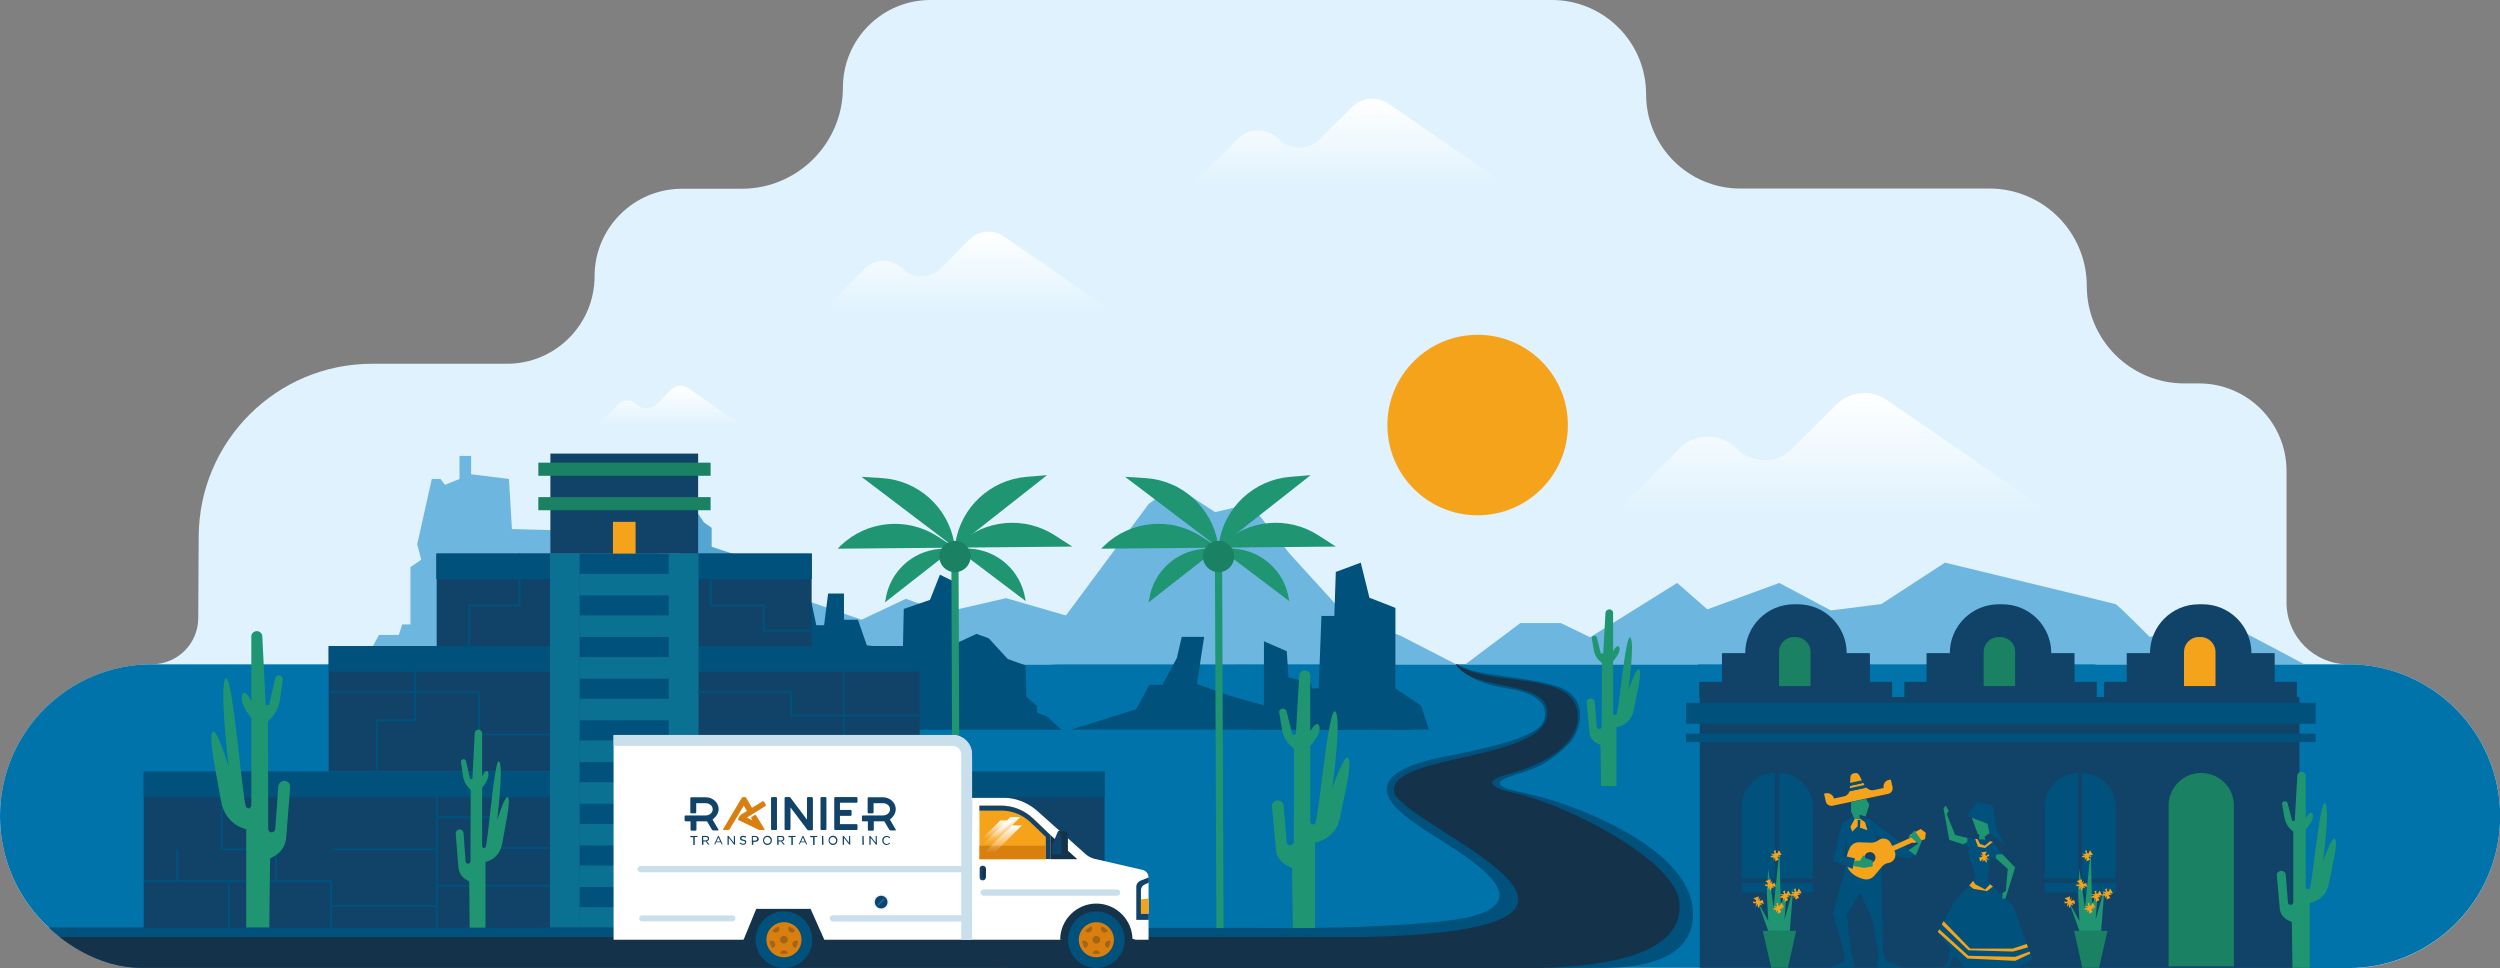 <?xml version="1.0" encoding="utf-8"?>
<!-- Generator: Adobe Illustrator 19.2.0, SVG Export Plug-In . SVG Version: 6.00 Build 0)  -->
<svg version="1.1" id="Слой_1" xmlns="http://www.w3.org/2000/svg" xmlns:xlink="http://www.w3.org/1999/xlink" x="0px" y="0px"
	 viewBox="0 0 1182.8 458.1" style="enable-background:new 0 0 1182.8 458.1;" xml:space="preserve">
<rect x="0" y="0" width="1182.8" height="458.1" fill="#808080" stroke="none"/>
<style type="text/css">
	.st0{fill:#DFF2FD;}
	.st1{fill:#0073AA;}
	.st2{fill:#F6A31C;}
	.st3{fill:url(#SVGID_1_);}
	.st4{fill:url(#SVGID_2_);}
	.st5{fill:url(#SVGID_3_);}
	.st6{fill:#00517C;}
	.st7{fill:#15324B;}
	.st8{fill:#54A5D2;}
	.st9{fill:#6DB6E0;}
	.st10{fill:#114268;}
	.st11{fill:#0A7193;}
	.st12{fill:#1A8163;}
	.st13{fill:#1F9572;}
	.st14{fill:none;stroke:#5B585B;stroke-miterlimit:10;}
	.st15{fill:url(#SVGID_4_);}
	.st16{fill:#FFFFFF;}
	.st17{fill:#E6F5FE;}
	.st18{fill:#D97F10;}
	.st19{opacity:0.29;fill:#272220;}
	.st20{fill:#C9DFEC;}
	.st21{fill:url(#SVGID_5_);}
	.st22{fill:url(#SVGID_6_);}
	.st23{fill:url(#SVGID_7_);}
</style>
<g>
	<path class="st0" d="M93.8,292.3c0,12.2-9.8,22-22,22h0C32.2,314.4,0,346.5,0,386.2v0C0,425.8,32.2,458,71.8,458h269.6l493.9,0v0.1
		h221.8h53.9c39.7,0,71.9-32.2,71.9-71.9v0c0-39.7-32.2-71.9-71.9-71.9h0c-16.1,0-29.2-13.1-29.2-29.2v-62.3
		c0-22.8-18.5-41.4-41.4-41.4h-7c-25.4,0-46.1-20.6-46.1-46.1v0c0-25.4-20.6-46.1-46.1-46.1h-73.6h-44.2c-24.7,0-44.6-20-44.6-44.6
		v0c0-24.7-20-44.6-44.6-44.6l-294,0c-22.8,0-41.4,18.5-41.4,41.4v0c0,26.5-21.5,47.9-47.9,47.9h-28.2c-22.8,0-41.4,18.5-41.4,41.4
		v0c0,22.8-18.5,41.4-41.4,41.4h-63.8c-45.2,0-81.9,36.5-82.1,81.8L93.8,292.3z"/>
	<path class="st1" d="M1111,314.3L1111,314.3c-7.5,0-1032.6,0-1039.2,0h0C32.2,314.3,0,346.5,0,386.1v0c0,39.7,32.2,71.8,71.8,71.8
		h269.6l493.9,0v0.1H1111c39.7,0,71.9-32.2,71.9-71.9v0C1182.8,346.5,1150.7,314.3,1111,314.3z"/>
	<circle class="st2" cx="699.1" cy="201.1" r="42.7"/>
</g>
<linearGradient id="SVGID_1_" gradientUnits="userSpaceOnUse" x1="457.881" y1="109.589" x2="457.881" y2="147.929">
	<stop  offset="0" style="stop-color:#FFFFFF"/>
	<stop  offset="0.859" style="stop-color:#FFFFFF;stop-opacity:0.141"/>
	<stop  offset="1" style="stop-color:#FFFFFF;stop-opacity:0"/>
</linearGradient>
<path class="st3" d="M527.4,147.9H388.3l20.8-20.8c4.9-4.9,13-4.9,17.9,0v0c4.9,4.9,13,4.9,17.9,0l13.8-13.8
	c4.3-4.3,11.1-4.9,16.1-1.5L527.4,147.9z"/>
<linearGradient id="SVGID_2_" gradientUnits="userSpaceOnUse" x1="638.569" y1="46.712" x2="638.569" y2="88.496">
	<stop  offset="0" style="stop-color:#FFFFFF"/>
	<stop  offset="0.859" style="stop-color:#FFFFFF;stop-opacity:0.141"/>
	<stop  offset="1" style="stop-color:#FFFFFF;stop-opacity:0"/>
</linearGradient>
<path class="st4" d="M714.3,88.5H562.8l22.7-22.7c5.4-5.4,14.1-5.4,19.5,0l0,0c5.4,5.4,14.1,5.4,19.5,0l15-15
	c4.7-4.7,12.1-5.4,17.6-1.6L714.3,88.5z"/>
<linearGradient id="SVGID_3_" gradientUnits="userSpaceOnUse" x1="867.265" y1="185.99" x2="867.265" y2="243.171">
	<stop  offset="0" style="stop-color:#FFFFFF"/>
	<stop  offset="0.859" style="stop-color:#FFFFFF;stop-opacity:0.141"/>
	<stop  offset="1" style="stop-color:#FFFFFF;stop-opacity:0"/>
</linearGradient>
<path class="st5" d="M971,243.2H763.6l31.1-31.1c7.4-7.4,19.3-7.4,26.7,0v0c7.4,7.4,19.3,7.4,26.7,0l20.6-20.6
	c6.4-6.4,16.6-7.4,24.1-2.2L971,243.2z"/>
<g>
	<path class="st6" d="M698.7,458c0,0,48.7,0,60.8-0.1c12.1-0.1,40.5-1.8,41.5-24.2c1-22.3-26.5-39.1-50.1-49
		c-23.6-10-36.4-9.8-40.3-12.7c-3.9-3,4.5-4.7,12.1-7.3c7.6-2.6,14-7.2,19.7-13c5.7-5.8,10.1-22.2-6.1-27.1
		c-16.3-5-39.8-4.8-46.7-10.3c0,0,3.4,3.2,3,2.9c-2.7-1.5,2.8,5.9,20.7,8.5c8.8,1.3,17.7,4.9,17.7,11.5c0,6.6-2.4,12-46.4,20.5
		c-43.6,8.4-27.5,23.4-14.7,32.1c12.4,9.5,67.8,36.2,21.2,44.9c-35.3,5.4-97,4.3-97,4.3c-4.7,0-571.1-0.2-571.1-0.2s18.7,19,43.7,19
		s630.8,0.1,630.8,0.1"/>
	<path class="st7" d="M460,457.9C460,457.9,460,457.9,460,457.9H201.9C201.9,457.9,241.2,457.9,460,457.9z"/>
	<path class="st7" d="M794.6,427c-1.7-19.6-51.4-45.5-77.1-51.6c-9.1-1.9-17.7-5.1-5.5-8.7c0.7-0.2,36.1-8.1,34.4-29.1
		c-1.7-21-42.6-12.1-56.8-23.3h-0.8c8.3,13.6,44.6,6.6,43.2,23.8c-2,21.9-73.4,18.6-72.5,36c0.9,17.3,162.8,73.1-54.5,69.3
		c-38.6,0-83,14.6-145.1,14.6l280.7,0c0,0-14.8,0-14.8,0C751.1,457.6,797,454.3,794.6,427z"/>
	<path class="st7" d="M28.2,443.3c12,9.4,26.1,15,40.4,14.6l629.8,0c0.2-4.9,0.6-9.8,1.2-14.6L28.2,443.3z"/>
</g>
<g>
	<polygon class="st8" points="373.2,314.3 373.2,302.6 364.1,294.3 364.1,293 360.9,293 360.9,288.5 356.3,288.5 357.6,265.6 
		336.7,258.7 336.7,249.7 333.1,247.2 328.9,241 321.3,241 321.3,263.6 308,263.3 308,272.1 305.3,272.1 303.2,277.7 298.8,277.7 
		297.7,282.9 292.4,282.9 292.4,292.3 282.8,293.2 282.8,299.3 268.7,301 265.3,308.8 255.9,314.3 	"/>
	<polygon class="st9" points="168.1,314.3 168.1,305.9 176.3,305.9 179.3,300.4 188.7,300.4 190.3,295.4 194.2,295.4 194.2,268.3 
		199.3,264.8 197.4,257.5 204.3,226.6 208.4,226.6 210.5,229.4 217.4,226.6 217.4,215.7 222.9,215.7 222.9,224.4 240.8,226.6 
		242.2,250.3 260.8,250.8 264.3,241.4 277.4,241.2 280.8,246.4 296.6,246.7 314.6,265 314.6,314.3 	"/>
	<g>
		<path class="st1" d="M799.4,316.4l30-15.7l16.3,2.6l22.2,7.5l24.2-7.9h9.5L917,291l7.3,15c0,0,9.1,0.7,12,0.8
			c2.8,0.1,37.8-5,37.8-5l12.4,9l7.6,5.6H799.4z"/>
		<polygon class="st1" points="814,308.8 824.7,310 835.4,307 868,310.8 845.8,303.3 829.5,300.7 		"/>
		<polygon class="st1" points="917,291.1 913.2,301.7 913.2,305.8 892.2,303 901.7,303 		"/>
		<polygon class="st1" points="939.3,306.7 955.8,310.9 966.3,308.8 966.3,305.8 974,301.9 		"/>
	</g>
	<polygon class="st1" points="669.1,317.1 624.6,306.4 605.6,306.4 589.9,311.8 543.4,303.7 530.2,303.7 513.8,312.8 495.1,314.7 
		543.7,317.2 	"/>
	<g>
		<path class="st9" d="M693.3,314.3l26-19.5h19.2l13.8,6.7l41.2-25.7l14.3,12.5l34-12.5l24.4,13l23.9-3l30.1-19.6
			c0,0,79.1,19.1,80.6,19.6s16.3,15.6,16.3,15.6l29.2-10.4l44,23.3H690H693.3z"/>
		<polygon class="st9" points="342.9,270.7 407.6,293.2 428.6,283.3 446.4,289.8 476,283 504.3,291.2 543.5,238.4 555.5,229.7 
			574.9,242.3 591.5,238.4 610.1,261.9 638.6,293.2 662.3,300.6 688.9,314.3 285.7,314.4 		"/>
	</g>
	<polygon class="st6" points="361.7,345.2 365.5,339.7 368.8,339 371.9,334.6 376.8,333.8 380.1,330.1 381.1,287.6 384,285.4 
		386.2,295.8 389.9,295.8 391.8,280.8 399.3,280.8 399.3,293.2 405.9,293.2 410.1,305.3 420.8,306.7 422.1,321.9 426.9,319.1 
		427.6,288.1 440,283.8 444.7,271.9 451.4,275.2 451,305 462,299.9 467.8,302 476.8,311.8 485.2,314.8 485.6,329.7 490.6,334 
		490.6,337.1 495.3,339 502.3,345.3 	"/>
</g>
<g>
	<rect x="68" y="365.1" class="st10" width="454.6" height="73.9"/>
	<rect x="155.5" y="305.7" class="st10" width="279.6" height="59.3"/>
	<rect x="206.6" y="261.9" class="st10" width="177.4" height="46.1"/>
	<rect x="274.1" y="262" class="st11" width="42.8" height="176.8"/>
	<rect x="260.4" y="214.6" class="st10" width="69.9" height="47.3"/>
	<g>
		<rect x="274.1" y="419.7" class="st6" width="42.3" height="9.5"/>
		<rect x="274.1" y="400" class="st6" width="42.3" height="9.5"/>
		<rect x="274.1" y="380.3" class="st6" width="42.3" height="9.5"/>
		<rect x="274.1" y="360.6" class="st6" width="42.3" height="9.5"/>
		<rect x="274.1" y="340.8" class="st6" width="42.3" height="9.5"/>
		<rect x="274.1" y="321.1" class="st6" width="42.3" height="9.5"/>
		<rect x="274.1" y="301.4" class="st6" width="42.3" height="9.5"/>
		<rect x="274.1" y="281.7" class="st6" width="42.3" height="9.5"/>
		<rect x="274.1" y="262" class="st6" width="42.3" height="9.5"/>
	</g>
	<rect x="68" y="365.1" class="st6" width="192.4" height="12.1"/>
	<rect x="330.3" y="365.1" class="st6" width="192.4" height="12.1"/>
	<rect x="330.3" y="305.7" class="st6" width="104.9" height="12.1"/>
	<rect x="330.3" y="261.9" class="st6" width="53.8" height="12.1"/>
	<rect x="206.4" y="261.9" class="st6" width="53.8" height="12.1"/>
	<rect x="155.5" y="305.7" class="st6" width="104.9" height="12.1"/>
	<rect x="260.2" y="261.9" class="st11" width="14" height="176.9"/>
	<polygon class="st6" points="640.3,345.2 506.7,345.2 537.5,335.6 543.8,324 550,324 556.8,311.3 559.1,301.3 569.7,301.3 
		566.3,323.6 581.1,329 598,333.7 598,303.4 608.8,308.1 609.6,320.4 620.3,323.3 621,330.8 644.4,336.5 668.3,345.3 	"/>
	<polygon class="st6" points="592,345.3 608.9,331.4 611.7,325.7 623.9,325.7 625.2,291.4 631.3,291.4 632,270.6 643.8,266.2 
		647.9,282.8 660.2,287.6 660.2,325.7 672.3,333.8 676.1,345.2 	"/>
	<rect x="316.5" y="261.9" class="st11" width="14" height="176.9"/>
	<rect x="254.7" y="218.9" class="st12" width="81.5" height="6.2"/>
	<rect x="254.7" y="235.2" class="st12" width="81.5" height="6.2"/>
	<rect x="290" y="246.9" class="st2" width="10.7" height="15"/>
	<g>
		<polygon class="st6" points="384,298.8 360.8,298.8 360.8,286.9 335.7,286.9 335.7,262 336.7,262 336.7,285.9 361.8,285.9 
			361.8,297.8 384,297.8 		"/>
	</g>
	<g>
		<polygon class="st6" points="222.5,305.7 221.5,305.7 221.5,285.9 245.3,285.9 245.3,261.9 246.3,261.9 246.3,286.9 222.5,286.9 
					"/>
	</g>
	<g>
		<polygon class="st6" points="178.8,365.3 177.8,365.3 177.8,340.3 195.8,340.3 195.8,306.1 196.8,306.1 196.8,341.3 178.8,341.3 
					"/>
	</g>
	<g>
		<polygon class="st6" points="260.2,348 226.1,348 226.1,328 155.5,328 155.5,327 227.1,327 227.1,347 260.2,347 		"/>
	</g>
	<g>
		<polygon class="st6" points="157.1,438.8 156.1,438.8 156.1,417.4 130.1,417.4 130.1,402.4 104.4,402.4 104.4,377.2 105.4,377.2 
			105.4,401.4 131.1,401.4 131.1,416.4 157.1,416.4 		"/>
	</g>
	<g>
		<rect x="68" y="416.4" class="st6" width="65.8" height="1"/>
	</g>
	<g>
		<rect x="83.3" y="401.9" class="st6" width="1" height="15"/>
	</g>
	<g>
		<rect x="107.8" y="416.9" class="st6" width="1" height="22.1"/>
	</g>
	<g>
		<rect x="206.2" y="377.2" class="st6" width="1" height="61.5"/>
	</g>
	<g>
		<rect x="206.7" y="418.6" class="st6" width="53.5" height="1"/>
	</g>
	<g>
		<rect x="157.3" y="401.4" class="st6" width="49.3" height="1"/>
	</g>
	<g>
		<rect x="156.6" y="428.1" class="st6" width="50.1" height="1"/>
	</g>
	<g>
		<polygon class="st6" points="260.2,401.7 235,401.7 235,387.1 206.4,387.1 206.4,386.1 236,386.1 236,400.7 260.2,400.7 		"/>
	</g>
	<g>
		<polygon class="st6" points="435.1,339 373.8,339 373.8,328 330.3,328 330.3,327 374.8,327 374.8,338 435.1,338 		"/>
	</g>
	<g>
		<rect x="398.7" y="317.9" class="st6" width="1" height="47.2"/>
	</g>
	<g>
		<polygon class="st13" points="578.9,439.1 575.5,439.1 574.8,264.5 578.2,264.4 		"/>
		<g>
			<path class="st13" d="M543.4,285l33.1-25.9l-7.3,0.6c-13,1.1-23.5,10.9-25.5,23.8L543.4,285z"/>
			<path class="st13" d="M610,284.4l-33.5-25.3l7.3,0.5c13,0.8,23.7,10.5,25.9,23.3L610,284.4z"/>
		</g>
		<g>
			<path class="st13" d="M521,259.6l55.5-0.5l-8.2-5.3c-14.4-9.3-33.4-7.6-45.8,4.3L521,259.6z"/>
			<path class="st13" d="M576.5,259.1l55.5-0.5l-8.2-5.3c-14.4-9.3-33.4-7.6-45.8,4.3L576.5,259.1z"/>
		</g>
		<g>
			<path class="st13" d="M576.5,259.1l43.6-34.3l-9.7,0.8c-17.1,1.4-31.1,14.4-33.7,31.4L576.5,259.1z"/>
			<path class="st13" d="M576.5,259.1l-44.2-33.5l9.7,0.6c17.2,1.1,31.3,13.9,34.2,30.8L576.5,259.1z"/>
		</g>
		
			<ellipse transform="matrix(1 -8.593863e-003 8.593863e-003 1 -2.242 4.964)" class="st12" cx="576.5" cy="263.3" rx="7.4" ry="7.4"/>
	</g>
	<g>
		<polygon class="st13" points="454.2,439.1 450.8,439.1 450.1,264.5 453.5,264.4 		"/>
		<g>
			<path class="st13" d="M418.7,285l33.1-25.9l-7.3,0.6c-13,1.1-23.5,10.9-25.5,23.8L418.7,285z"/>
			<path class="st13" d="M485.3,284.4l-33.5-25.3l7.3,0.5c13,0.8,23.7,10.5,25.9,23.3L485.3,284.4z"/>
		</g>
		<g>
			<path class="st13" d="M396.3,259.6l55.5-0.5l-8.2-5.3c-14.4-9.3-33.4-7.6-45.8,4.3L396.3,259.6z"/>
			<path class="st13" d="M451.8,259.1l55.5-0.5l-8.2-5.3c-14.4-9.3-33.4-7.6-45.8,4.3L451.8,259.1z"/>
		</g>
		<g>
			<path class="st13" d="M451.8,259.1l43.6-34.3l-9.7,0.8c-17.1,1.4-31.1,14.4-33.7,31.4L451.8,259.1z"/>
			<path class="st13" d="M451.8,259.1l-44.2-33.5l9.7,0.6c17.2,1.1,31.3,13.9,34.2,30.8L451.8,259.1z"/>
		</g>
		
			<ellipse transform="matrix(1 -8.593863e-003 8.593863e-003 1 -2.246 3.893)" class="st12" cx="451.8" cy="263.3" rx="7.4" ry="7.4"/>
	</g>
</g>
<g>
	<path class="st14" d="M746.3,413.2"/>
</g>
<linearGradient id="SVGID_4_" gradientUnits="userSpaceOnUse" x1="316.937" y1="182.609" x2="316.937" y2="202.038">
	<stop  offset="0" style="stop-color:#FFFFFF"/>
	<stop  offset="0.859" style="stop-color:#FFFFFF;stop-opacity:0.141"/>
	<stop  offset="1" style="stop-color:#FFFFFF;stop-opacity:0"/>
</linearGradient>
<path class="st15" d="M352.2,202h-70.5l10.6-10.6c2.5-2.5,6.6-2.5,9.1,0v0c2.5,2.5,6.6,2.5,9.1,0l7-7c2.2-2.2,5.6-2.5,8.2-0.7
	L352.2,202z"/>
<rect x="1017.1" y="328.7" class="st6" width="31.2" height="4.9"/>
<g>
	<rect x="804.2" y="329.8" class="st10" width="283.7" height="128.1"/>
	<g>
		<polygon class="st6" points="922,447.1 922.7,448.5 922,454.6 918.7,457.9 920.3,457.9 922.4,456.7 922.7,457.9 923.1,454.6 
			925.1,452.1 		"/>
		<polygon class="st13" points="936.4,397.6 936.4,394.4 938.9,395.9 939.4,397.7 		"/>
		<path class="st6" d="M940.2,416.8l12.2,11.9l9.2,25.3l-8.2,4h-23.9l-12.7-17c0,0,8-15.2,8.7-15.5c0.7-0.3,9.3-10.1,9.3-10.1
			L940.2,416.8z"/>
		<polygon class="st6" points="940.2,416.8 946.2,429.8 944.1,443 953.4,457.3 961.6,454 952.4,428.7 		"/>
		<polygon class="st2" points="958.9,446.6 952.2,448.8 932.1,448.8 919.5,435.8 918.7,437.4 931.3,449.6 952.4,450.2 959.5,448.2 
					"/>
		<polygon class="st2" points="960.2,450.2 953.4,452.7 931.3,452.2 917.5,439.7 916.8,440.9 930.8,453.5 953.4,454.6 960.6,451.2 
					"/>
		<polygon class="st2" points="942.9,419.4 940.1,421.6 933.6,420.5 931.7,418.9 933.5,416.8 934.6,418.4 939.2,420.8 941.5,418.4 
					"/>
		<polygon class="st13" points="936.8,402.2 922.2,397.3 919.5,382.4 920.6,381.2 922,383.6 921.1,385.3 925,395 936,397.8 		"/>
		<polygon class="st6" points="942.9,398.3 940.2,416.8 937.3,416.8 934.9,415.3 930.8,402.2 934.7,398.3 934.6,397.1 938.2,397.1 
					"/>
		<polygon class="st13" points="942.7,399.3 953.4,410.4 948.9,424.9 947.4,425.4 947.4,422.6 949,421.5 949.9,411.1 941.5,403.6 		
			"/>
		<polygon class="st6" points="942.9,398.3 947.4,404.2 944.6,404.2 944.2,406 941.8,406 940.7,403.7 		"/>
		<polygon class="st6" points="930.8,396.5 930.8,398.3 928.7,399.5 934.3,402.2 935.6,397 		"/>
		<polygon class="st2" points="942.9,398.3 939.2,401.2 935.8,400.6 934.5,396.9 935.6,397 936.8,399.3 939.1,400.1 941.5,398 		"/>
		<polygon class="st2" points="939.2,404.4 940,402.9 937.3,403.3 938.3,404.8 936.8,404.2 938,405.4 936.4,405.7 936.8,407.6 
			938.2,406.4 937.8,407.9 938.7,406.9 940,408.2 940,406.9 939.2,406.2 941.1,406.9 939.8,405.5 941.1,405 940.9,404.1 
			939.7,404.9 		"/>
		<path class="st13" d="M932.9,386.9l2.8,7.6l3.3,1.4l2.4-1.8c0,0,1.3-8.6,0.8-8.5c-0.5,0.1-7.3-0.2-7.3-0.2L932.9,386.9z"/>
		<polygon class="st6" points="933.9,381.4 930.8,386.1 940.3,389.7 941.3,394.2 948.8,400.1 944.6,392.3 942.9,381.3 935.5,379.3 
					"/>
	</g>
	<g>
		<polygon class="st6" points="879.5,386.2 885.2,388.1 903.8,402.2 906.4,404.7 902.7,406.4 897.3,404.7 883.8,390.2 		"/>
		<polygon class="st6" points="874.7,387.5 873.1,394.4 874.3,406.1 867.3,432.2 873.1,453 876,453 873.8,432.8 880,422.2 
			885.7,434.7 889.1,453 890.9,451.6 890.1,409.8 889.1,406.8 887.7,396 884.7,387.5 		"/>
		<g>
			<path class="st2" d="M881.3,415.8c2,0.7,4.1,0.1,5.5-1.5l3.6-4.3c0.8-0.9,1.8-1.5,3-1.7l0,0l0.1,0c2.5-0.4,4-3.1,2.9-5.5
				l-1.7-3.7c-1.1-2.4-4-3.1-6.1-1.5l0,0l0,0c-0.9,0.7-2.1,1.1-3.3,1.1l-5.6-0.2c-2.1-0.1-4,1.2-4.7,3.1c0,0-2.6,4.8-0.8,8.9
				C876,414.6,881.3,415.8,881.3,415.8z"/>
			<ellipse transform="matrix(0.913 -0.409 0.409 0.913 -88.7 396.745)" class="st10" cx="884.3" cy="406" rx="2.6" ry="2.6"/>
			
				<rect x="896.8" y="389.8" transform="matrix(0.409 0.913 -0.913 0.409 896.002 -583.187)" class="st2" width="2.4" height="20.1"/>
			<polygon class="st2" points="903.7,397.7 905.4,398.9 910.8,397 911.1,394.1 911,393.9 908.7,392.2 903.6,395 903.4,397 			"/>
		</g>
		<polygon class="st6" points="872.9,452.1 872.3,455 865.1,457.9 873.8,457.9 877.2,457.9 877.4,456.3 875.8,450.8 		"/>
		<polyline class="st6" points="888.8,451.7 887.8,457.9 900.8,457.9 892.6,454.8 890.9,450.8 		"/>
		<polygon class="st6" points="876.7,385.8 871.2,390.2 867.3,407.4 876.5,411.1 877.6,406.1 872.5,405 873.5,393.9 877.4,387.5 		
			"/>
		<polygon class="st2" points="877.6,387.3 875.5,391.1 876.3,393.5 878.9,390.9 878.9,387.8 880.2,388 880,391.6 883.5,392.8 
			882.4,389 879.5,387 		"/>
		<polygon class="st13" points="902.9,402.3 907.5,399.1 904.3,396.3 902.7,396.7 905.7,392.9 909.3,397.8 906.4,404.7 		"/>
		<path class="st2" d="M893.6,369c-0.9,0.2-1.6,0.7-2,1.4c-0.4,0.7-0.6,1.6-0.4,2.4l-4.6,1c-1.4,0.3-2.7-0.2-3.6-1.2l-7.9,1.7
			c-0.4,1.3-1.5,2.3-2.8,2.5l-4.6,1c-0.4-1.7-2.1-2.8-3.8-2.5l-0.9,0.2l0.8,3.6c0.3,1.5,1.8,2.4,3.2,2.1l10.9-2.3l4.5-1l10.9-2.3
			c1.5-0.3,2.4-1.8,2.1-3.2l-0.8-3.6L893.6,369z"/>
		<path class="st6" d="M882.3,371.8l-0.2-0.4l-6.9,1.5l0,0.5c0,0.3-0.1,0.7-0.2,1l7.9-1.7C882.7,372.4,882.5,372.1,882.3,371.8z"/>
		<polygon class="st2" points="881.6,370.4 875.3,371.8 875.2,372.9 882.1,371.4 		"/>
		<polygon class="st6" points="880.9,369.2 875.4,370.4 875.3,371.8 881.6,370.4 		"/>
		<path class="st2" d="M879.6,366.7c-0.2-0.4-0.5-0.6-0.8-0.8c-0.4-0.2-0.8-0.2-1.2-0.1l-0.7,0.1c-0.8,0.2-1.4,0.9-1.4,1.7l-0.2,2.8
			l5.6-1.2L879.6,366.7z"/>
		<polygon class="st13" points="877.4,407.2 880,407.2 881.6,404.7 882.8,406 886,407.2 886,409.9 882,410.6 876.8,409.7 		"/>
		<polygon class="st13" points="875.8,379.4 875.8,384 877.4,387.5 879.8,387.5 879.8,385.5 882.7,386.3 884.4,380.7 882.9,377.9 		
			"/>
	</g>
	<path class="st10" d="M804.2,322.6h10.5V309h11l0,0c0-12.8,10.4-23.1,23.1-23.1h1.8c12.8,0,23.1,10.4,23.1,23.1l0,0h11v13.6h8.7
		h1.8v7.6h-91.2V322.6z"/>
	<path class="st12" d="M849.6,301.4h-0.9c-3.9,0-7,3.2-7,7v16.2h14.9v-16.2C856.6,304.6,853.5,301.4,849.6,301.4z"/>
	<path class="st10" d="M901,322.6h10.5V309h11l0,0c0-12.8,10.4-23.1,23.1-23.1h1.8c12.8,0,23.1,10.4,23.1,23.1l0,0h11v13.6h8.7h1.8
		v7.6H901V322.6z"/>
	<path class="st12" d="M946.4,301.4h-0.9c-3.9,0-7,3.2-7,7v16.2h14.9v-16.2C953.5,304.6,950.3,301.4,946.4,301.4z"/>
	<path class="st10" d="M995.7,322.6h10.5V309h11l0,0c0-12.8,10.4-23.1,23.1-23.1h1.8c12.8,0,23.1,10.4,23.1,23.1l0,0h11v13.6h8.7
		h1.8v7.6h-91.2V322.6z"/>
	<path class="st2" d="M1041.2,301.4h-0.9c-3.9,0-7,3.2-7,7v16.2h14.9v-16.2C1048.2,304.6,1045,301.4,1041.2,301.4z"/>
	<path class="st6" d="M839.9,365.7L839.9,365.7c-8.7,0-15.9,7.2-15.9,15.9v34.1h15.9V365.7z"/>
	<path class="st6" d="M841.8,365.7L841.8,365.7c8.7,0,15.9,7.2,15.9,15.9v34.1h-15.9V365.7z"/>
	<rect x="824" y="417.6" class="st6" width="33.7" height="4.7"/>
	<path class="st6" d="M983.3,365.7L983.3,365.7c-8.7,0-15.9,7.2-15.9,15.9v34.1h15.9V365.7z"/>
	<path class="st6" d="M985.1,365.7L985.1,365.7c8.7,0,15.9,7.2,15.9,15.9v34.1h-15.9V365.7z"/>
	<rect x="967.4" y="417.6" class="st6" width="33.7" height="4.7"/>
	<rect x="797.7" y="332.5" class="st6" width="297.9" height="9.9"/>
	<g>
		<polygon class="st12" points="849.8,440.4 834,440.4 838,457.9 845.9,457.9 		"/>
		<polygon class="st13" points="836.6,440.4 831.4,426 836.6,435.8 835.9,422.6 836.6,411.1 839.1,429.5 841.9,402.2 842.5,427.9 
			845.2,422.6 844.3,435 848.4,420.2 846.8,440.4 		"/>
		<polygon class="st2" points="836.6,417.9 835.2,416.9 837.8,416 837.6,417.8 838.6,416.6 838.2,418.2 839.7,417.8 840.2,419.6 
			838.5,419.2 839.5,420.3 838.3,419.9 837.7,421.6 837.2,420.5 837.5,419.5 836.2,421 836.6,419.2 835.3,419.3 835,418.4 
			836.4,418.6 		"/>
		<polygon class="st2" points="830.9,426 829.6,425 832.1,424.1 832,425.9 832.9,424.7 832.5,426.3 834,425.8 834.5,427.6 
			832.8,427.3 833.8,428.4 832.6,428 832.1,429.7 831.5,428.6 831.8,427.6 830.5,429.1 831,427.3 829.6,427.4 829.3,426.5 
			830.7,426.7 		"/>
		<polygon class="st2" points="850.4,421.8 851.1,420.3 852.4,422.6 850.7,422.8 852,423.5 850.4,423.4 851.1,424.8 849.4,425.6 
			849.4,423.9 848.5,425.1 848.7,423.8 847,423.6 847.9,422.8 849,422.9 847.2,421.9 849.2,422 848.7,420.7 849.6,420.3 
			849.7,421.7 		"/>
		<polygon class="st2" points="842.1,428.5 842.8,427 844.1,429.3 842.4,429.5 843.7,430.2 842,430.1 842.8,431.5 841.1,432.3 
			841.1,430.6 840.2,431.8 840.4,430.5 838.7,430.3 839.6,429.5 840.7,429.6 838.9,428.6 840.8,428.8 840.4,427.4 841.3,427 
			841.3,428.4 		"/>
		<polygon class="st2" points="845.3,422.8 846,421.3 847.4,423.6 845.6,423.8 846.9,424.5 845.3,424.5 846,425.8 844.3,426.7 
			844.4,424.9 843.4,426.1 843.6,424.8 841.9,424.6 842.9,423.8 843.9,424 842.1,423 844.1,423.1 843.6,421.8 844.5,421.3 
			844.6,422.7 		"/>
		<polygon class="st2" points="840.9,403.7 841.6,402.2 842.9,404.5 841.2,404.7 842.5,405.4 840.9,405.3 841.6,406.7 839.9,407.5 
			839.9,405.8 839,407 839.2,405.7 837.5,405.5 838.4,404.7 839.5,404.9 837.7,403.9 839.6,404 839.2,402.6 840.1,402.2 
			840.2,403.6 		"/>
	</g>
	<g>
		<polygon class="st12" points="997.1,440.4 981.3,440.4 985.2,457.9 993.1,457.9 		"/>
		<polygon class="st13" points="983.8,440.4 978.6,426 983.8,435.8 983.2,422.6 983.8,411.1 986.4,429.5 989.2,402.2 989.8,427.9 
			992.5,422.6 991.5,435 995.7,420.2 994.1,440.4 		"/>
		<polygon class="st2" points="983.9,417.9 982.5,416.9 985.1,416 984.9,417.8 985.9,416.6 985.5,418.2 987,417.8 987.5,419.6 
			985.7,419.2 986.8,420.3 985.5,419.9 985,421.6 984.4,420.5 984.8,419.5 983.4,421 983.9,419.2 982.5,419.3 982.3,418.4 
			983.7,418.6 		"/>
		<polygon class="st2" points="978.2,426 976.8,425 979.4,424.1 979.2,425.9 980.2,424.7 979.8,426.3 981.3,425.8 981.8,427.6 
			980.1,427.3 981.1,428.4 979.8,428 979.3,429.7 978.7,428.6 979.1,427.6 977.8,429.1 978.2,427.3 976.9,427.4 976.6,426.5 
			978,426.7 		"/>
		<polygon class="st2" points="997.7,421.8 998.3,420.3 999.7,422.6 998,422.8 999.3,423.5 997.6,423.4 998.4,424.8 996.7,425.6 
			996.7,423.9 995.8,425.1 996,423.8 994.3,423.6 995.2,422.8 996.3,422.9 994.5,421.9 996.4,422 996,420.7 996.9,420.3 
			996.9,421.7 		"/>
		<polygon class="st2" points="989.4,428.5 990,427 991.4,429.3 989.6,429.5 991,430.2 989.3,430.1 990.1,431.5 988.4,432.3 
			988.4,430.6 987.5,431.8 987.7,430.5 985.9,430.3 986.9,429.5 987.9,429.6 986.2,428.6 988.1,428.8 987.7,427.4 988.5,427 
			988.6,428.4 		"/>
		<polygon class="st2" points="992.6,422.8 993.3,421.3 994.6,423.6 992.9,423.8 994.2,424.5 992.5,424.5 993.3,425.8 991.6,426.7 
			991.6,424.9 990.7,426.1 990.9,424.8 989.2,424.6 990.1,423.8 991.2,424 989.4,423 991.3,423.1 990.9,421.8 991.8,421.3 
			991.8,422.7 		"/>
		<polygon class="st2" points="988.2,403.7 988.8,402.2 990.2,404.5 988.4,404.7 989.8,405.4 988.1,405.3 988.9,406.7 987.2,407.5 
			987.2,405.8 986.3,407 986.5,405.7 984.8,405.5 985.7,404.7 986.7,404.9 985,403.9 986.9,404 986.5,402.6 987.3,402.2 
			987.4,403.6 		"/>
	</g>
	<path class="st12" d="M1041.4,365.7L1041.4,365.7c-8.5,0-15.4,6.9-15.4,15.4v76.1h30.9v-76.1C1056.9,372.6,1050,365.7,1041.4,365.7
		z"/>
	<rect x="797.7" y="347.1" class="st6" width="297.9" height="4"/>
	<path class="st13" d="M1092.8,458v-30.8c0,0,7.5-1.1,9-9c1.5-7.9,4.5-19.4,3-21.3c-1.5-1.9-5.8,10.9-5.8,10.9s3.6-26,1-27.8
		c-2.5-1.8-6,39.3-7.3,40.4c-1.3,1.1-1.8-0.6-1.8-0.6v-27.4c0,0,4.1-4.3,3.3-7c-0.8-2.7-3.3,1.7-3.3,1.7v-20.2c0-1-0.9-1.7-2-1.7
		l0,0c-1.1,0-1.9,0.7-2,1.7l-1.2,21.4l-1.2,0.1l-2.2-8.4c-0.2-0.8-1.1-1.2-1.9-0.8l0,0c-0.5,0.2-0.8,0.7-0.7,1.2l1.1,6.4
		c0.4,2.2,1.5,4.3,3.3,5.9l0.9,0.8L1085,427c0,0.6-0.5,1.1-1.2,1.1l0,0c-0.6,0-1.2-0.4-1.3-0.9l-1.1-13.6c-0.2-1.1-1.4-1.8-2.6-1.5
		l0,0c-1,0.2-1.7,1-1.6,1.9l1.4,15.9c0.2,2.3,1.7,4.4,3.9,5.5l1.8,0.9l0.3,21.6H1092.8z"/>
</g>
<path class="st13" d="M116.5,438.9v-46.6c0,0-10-1.7-12-13.7s-6-29.4-4-32.2c2-2.8,7.7,16.5,7.7,16.5s-4.7-39.3-1.4-42
	c3.3-2.7,8,59.3,9.7,61c1.7,1.7,2.4-0.8,2.4-0.8v-41.4c0,0-5.5-6.5-4.4-10.6s4.4,2.6,4.4,2.6v-30.5c0-1.5,1.2-2.6,2.6-2.6h0
	c1.4,0,2.6,1.1,2.6,2.5l1.6,32.4l1.6,0.1l2.9-12.7c0.3-1.2,1.5-1.8,2.6-1.2l0,0c0.7,0.4,1.1,1.1,1,1.9l-1.4,9.6
	c-0.5,3.4-2,6.5-4.4,8.9l-1.2,1.3l0.1,50.7c0,0.9,0.7,1.7,1.6,1.7l0,0c0.9,0,1.6-0.6,1.7-1.4l1.5-20.6c0.3-1.6,1.9-2.7,3.5-2.3l0,0
	c1.3,0.3,2.2,1.6,2.1,2.9l-1.9,24c-0.3,3.5-2.2,6.6-5.2,8.4l-2.4,1.4l-0.4,32.6H116.5z"/>
<path class="st13" d="M229.7,438.9v-31.1c0,0,6.7-1.1,8-9.1c1.3-8,4-19.6,2.7-21.5c-1.3-1.9-5.2,11-5.2,11s3.2-26.2,0.9-28
	c-2.2-1.8-5.3,39.6-6.4,40.7c-1.1,1.1-1.6-0.6-1.6-0.6v-27.6c0,0,3.7-4.3,2.9-7.1c-0.7-2.7-2.9,1.7-2.9,1.7v-20.3
	c0-1-0.8-1.8-1.8-1.8l0,0c-0.9,0-1.7,0.7-1.7,1.7l-1.1,21.6l-1.1,0.1l-1.9-8.5c-0.2-0.8-1-1.2-1.7-0.8l0,0c-0.5,0.2-0.7,0.7-0.7,1.3
	l0.9,6.4c0.3,2.2,1.4,4.3,2.9,5.9l0.8,0.8l-0.1,33.8c0,0.6-0.5,1.1-1.1,1.1l0,0c-0.6,0-1.1-0.4-1.2-0.9l-1-13.7
	c-0.2-1.1-1.3-1.8-2.3-1.5l0,0c-0.9,0.2-1.5,1.1-1.4,2l1.3,16c0.2,2.3,1.5,4.4,3.5,5.6l1.6,1l0.2,21.8H229.7z"/>
<path class="st13" d="M622.2,439.1v-40.5c0,0,9.9-1.4,11.8-11.9c2-10.4,5.9-25.5,3.9-28s-7.6,14.4-7.6,14.4s4.7-34.2,1.4-36.5
	s-7.9,51.6-9.5,53s-2.3-0.7-2.3-0.7v-36c0,0,5.4-5.6,4.3-9.2s-4.3,2.3-4.3,2.3v-26.5c0-1.3-1.2-2.3-2.6-2.3l0,0
	c-1.4,0-2.5,1-2.6,2.2l-1.6,28.1l-1.6,0.1l-2.8-11.1c-0.3-1-1.5-1.5-2.5-1.1l0,0c-0.7,0.3-1.1,1-1,1.6l1.4,8.4
	c0.5,2.9,2,5.6,4.4,7.8l1.2,1.1l-0.1,44.1c0,0.8-0.7,1.4-1.6,1.5l0,0c-0.8,0-1.6-0.5-1.7-1.2l-1.5-17.9c-0.3-1.4-1.9-2.3-3.4-2l0,0
	c-1.3,0.3-2.2,1.4-2.1,2.6l1.9,20.8c0.3,3,2.2,5.7,5.2,7.3l2.4,1.2l0.4,28.4H622.2z"/>
<path class="st13" d="M764.8,371.9v-27.8c0,0,6.8-1,8.1-8.1c1.4-7.2,4.1-17.5,2.7-19.2c-1.4-1.7-5.2,9.8-5.2,9.8s3.2-23.4,0.9-25
	s-5.4,35.4-6.5,36.4c-1.1,1-1.6-0.5-1.6-0.5v-24.7c0,0,3.7-3.9,3-6.3c-0.8-2.5-3,1.6-3,1.6v-18.2c0-0.9-0.8-1.6-1.8-1.6l0,0
	c-0.9,0-1.7,0.7-1.8,1.5l-1.1,19.3l-1.1,0.1l-1.9-7.6c-0.2-0.7-1-1-1.7-0.7l0,0c-0.5,0.2-0.7,0.7-0.7,1.1l1,5.7c0.3,2,1.4,3.9,3,5.3
	l0.8,0.7l-0.1,30.2c0,0.5-0.5,1-1.1,1l0,0c-0.6,0-1.1-0.3-1.2-0.8l-1-12.3c-0.2-1-1.3-1.6-2.4-1.3l0,0c-0.9,0.2-1.5,0.9-1.4,1.8
	l1.3,14.3c0.2,2.1,1.5,3.9,3.5,5l1.7,0.9l0.3,19.4H764.8z"/>
<g>
	<path class="st16" d="M459.9,377.5h15.7c0.6,0,1.2,0,1.8,0.1c5,0.6,9.7,2.8,13.5,6.2l22.6,20.2c1.2,1.1,2.7,1.9,4.2,2.3l22.6,5.2
		c1.8,0.3,3.1,1.8,3.1,3.6v15.7v4.7v9.1h-6l-17.7-4.8l-18.2,4.8h-41.7L459.9,377.5z"/>
	<path class="st16" d="M459.9,444.6H390l-19.9-11.7l-18.4,11.7h-61.4v-96.8h160.4c5,0,9.1,4.1,9.1,9.1V444.6z"/>
	<polygon class="st7" points="351.8,444.6 357.8,430 383.5,430 390,444.6 	"/>
	<g>
		<ellipse class="st17" cx="416.9" cy="426.8" rx="3.8" ry="3.7"/>
		<circle class="st10" cx="416.9" cy="426.8" r="3"/>
		
			<rect x="414.8" y="426.4" transform="matrix(0.707 -0.707 0.707 0.707 -179.699 419.806)" class="st1" width="4.3" height="0.8"/>
	</g>
	<g>
		<circle class="st6" cx="370.9" cy="444.6" r="13.4"/>
		<circle class="st18" cx="370.9" cy="444.6" r="8.3"/>
		<circle class="st19" cx="370.9" cy="444.6" r="1.8"/>
		<path class="st19" d="M370.9,449.6c-0.9,0-1.6,0.6-1.8,1.5c0.6,0.2,1.2,0.2,1.8,0.2s1.2-0.1,1.8-0.2
			C372.5,450.2,371.7,449.6,370.9,449.6z"/>
		<path class="st19" d="M366.8,446.8c0-1-0.8-1.8-1.8-1.8c-0.3,0-0.6,0.1-0.9,0.2c0.1,1.2,0.6,2.4,1.3,3.3
			C366.2,448.4,366.8,447.7,366.8,446.8z"/>
		<path class="st19" d="M376.7,445c-1,0-1.8,0.8-1.8,1.8c0,0.8,0.6,1.6,1.4,1.7c0.7-0.9,1.2-2.1,1.3-3.3
			C377.3,445.1,377,445,376.7,445z"/>
		<path class="st19" d="M374.7,441.2c0.6,0,1.1-0.3,1.5-0.8c-0.7-1-1.7-1.7-2.9-2.1c-0.2,0.3-0.4,0.7-0.4,1.1
			C372.9,440.4,373.7,441.2,374.7,441.2z"/>
		<path class="st19" d="M367,441.2c1,0,1.8-0.8,1.8-1.8c0-0.4-0.1-0.8-0.4-1.1c-1.1,0.4-2.1,1.2-2.9,2.1
			C365.9,440.9,366.4,441.2,367,441.2z"/>
	</g>
	<path class="st20" d="M456.9,412.7H303.1c-0.8,0-1.5-0.7-1.5-1.5v0c0-0.8,0.7-1.5,1.5-1.5h153.8c0.8,0,1.5,0.7,1.5,1.5v0
		C458.4,412,457.7,412.7,456.9,412.7z"/>
	<path class="st20" d="M346.6,435.9h-42.8c-0.8,0-1.4-0.6-1.4-1.4l0,0c0-0.8,0.6-1.4,1.4-1.4h42.8c0.8,0,1.4,0.6,1.4,1.4l0,0
		C347.9,435.3,347.3,435.9,346.6,435.9z"/>
	<path class="st20" d="M457.2,436h-63.1c-0.8,0-1.5-0.7-1.5-1.5l0,0c0-0.8,0.7-1.5,1.5-1.5h63.1c0.8,0,1.5,0.7,1.5,1.5l0,0
		C458.7,435.4,458,436,457.2,436z"/>
	<path class="st20" d="M528.5,423.8h-63.1c-0.8,0-1.5-0.7-1.5-1.5l0,0c0-0.8,0.7-1.5,1.5-1.5h63.1c0.8,0,1.5,0.7,1.5,1.5l0,0
		C530,423.1,529.3,423.8,528.5,423.8z"/>
	<path class="st10" d="M465.1,416.5h-0.3c-0.7,0-1.3-0.6-1.3-1.3v-4.3c0-0.7,0.6-1.3,1.3-1.3h0.3c0.7,0,1.3,0.6,1.3,1.3v4.3
		C466.4,415.9,465.8,416.5,465.1,416.5z"/>
	<g>
		<polygon class="st7" points="496.9,406.5 509.7,406.5 496.9,395 		"/>
		<path class="st10" d="M497.9,399.6l2.7-6.4h3c0.9,0,1.5,0.7,1.5,1.5v9.5h-7.3V399.6z"/>
		<path class="st7" d="M500.6,393.3c0,0,1.6-0.4,1.6,4.6s0,6.4,0,6.4h3v-9.5c0-0.9-0.7-1.5-1.5-1.5H500.6z"/>
		<path class="st2" d="M463.4,381.2v25.3h33.5V395l-8.1-7.8c-4.1-3.9-9.5-6.1-15.1-6.1H463.4z"/>
		<g>
			<path class="st10" d="M488.8,387.3c-4.1-3.9-9.5-6.1-15.1-6.1h-10.3v2.3h10.4c5.1,0,10,2,13.7,5.5l7.3,7v10.4h2.2v-11.3
				L488.8,387.3z"/>
		</g>
		<rect x="463.4" y="400.1" class="st18" width="31.4" height="6.4"/>
		<linearGradient id="SVGID_5_" gradientUnits="userSpaceOnUse" x1="471.964" y1="388.181" x2="471.964" y2="396.703">
			<stop  offset="0" style="stop-color:#FFFFFF"/>
			<stop  offset="1" style="stop-color:#FFFFFF;stop-opacity:0"/>
		</linearGradient>
		<polygon class="st21" points="479.4,388.2 470.8,396.7 464.6,396.7 473.3,388.2 		"/>
		<linearGradient id="SVGID_6_" gradientUnits="userSpaceOnUse" x1="473.736" y1="386.589" x2="473.736" y2="399.554">
			<stop  offset="0" style="stop-color:#FFFFFF"/>
			<stop  offset="1" style="stop-color:#FFFFFF;stop-opacity:0"/>
		</linearGradient>
		<polygon class="st22" points="482.7,386.6 469.7,399.6 464.8,399.6 478,386.6 		"/>
		<linearGradient id="SVGID_7_" gradientUnits="userSpaceOnUse" x1="474.526" y1="390.484" x2="474.526" y2="403.449">
			<stop  offset="0" style="stop-color:#FFFFFF"/>
			<stop  offset="1" style="stop-color:#FFFFFF;stop-opacity:0"/>
		</linearGradient>
		<polygon class="st23" points="483.5,390.5 470.5,403.4 465.6,403.4 478.8,390.5 		"/>
	</g>
	<g>
		<g>
			<path class="st10" d="M329.9,395.5h-3.2c0,0-0.1,0-0.1,0.1v0.4c0,0,0,0.1,0.1,0.1h1.3v3.6c0,0,0,0.1,0.1,0.1h0.5
				c0,0,0.1,0,0.1-0.1V396h1.3c0,0,0.1,0,0.1-0.1L329.9,395.5C330,395.5,330,395.5,329.9,395.5z"/>
			<path class="st10" d="M386.6,395.5h-3.2c0,0-0.1,0-0.1,0.1v0.4c0,0,0,0.1,0.1,0.1h1.3v3.6c0,0,0,0.1,0.1,0.1h0.5
				c0,0,0.1,0,0.1-0.1V396h1.3c0,0,0.1,0,0.1-0.1L386.6,395.5C386.7,395.5,386.7,395.5,386.6,395.5z"/>
			<path class="st10" d="M376.3,395.5h-3.2c0,0-0.1,0-0.1,0.1v0.4c0,0,0,0.1,0.1,0.1h1.3v3.6c0,0,0,0.1,0.1,0.1h0.5
				c0,0,0.1,0,0.1-0.1V396h1.3c0,0,0.1,0,0.1-0.1L376.3,395.5C376.4,395.5,376.3,395.5,376.3,395.5z"/>
			<path class="st10" d="M334.4,398c0.7-0.2,1.1-0.6,1.1-1.2c0-0.3-0.1-0.6-0.3-0.9c-0.3-0.3-0.7-0.4-1.2-0.4h-1.8
				c0,0-0.1,0-0.1,0.1v4c0,0,0,0.1,0.1,0.1h0.5c0,0,0.1,0,0.1-0.1v-1.5h1.1l1.1,1.5c0,0,0,0,0,0h0.6c0,0,0,0,0,0s0,0,0-0.1
				L334.4,398z M332.7,396h1.2c0.6,0,1,0.3,1,0.8c0,0.5-0.4,0.8-1,0.8h-1.2V396z"/>
			<path class="st10" d="M370,398c0.7-0.2,1.1-0.6,1.1-1.2c0-0.3-0.1-0.6-0.3-0.9c-0.3-0.3-0.7-0.4-1.2-0.4h-1.8c0,0-0.1,0-0.1,0.1
				v4c0,0,0,0.1,0.1,0.1h0.5c0,0,0.1,0,0.1-0.1v-1.5h1.1l1.1,1.5c0,0,0,0,0,0h0.6c0,0,0,0,0,0s0,0,0-0.1L370,398z M368.3,396h1.2
				c0.6,0,1,0.3,1,0.8c0,0.5-0.4,0.8-1,0.8h-1.2V396z"/>
			<path class="st10" d="M340.1,395.5h-0.4c0,0,0,0,0,0l-1.8,4c0,0,0,0,0,0c0,0,0,0,0,0h0.5c0,0,0,0,0,0l0.4-1h2.2l0.4,1
				c0,0,0,0,0,0h0.5c0,0,0,0,0,0c0,0,0,0,0,0L340.1,395.5C340.1,395.5,340.1,395.5,340.1,395.5z M340.7,398.1H339l0.9-1.9
				L340.7,398.1z"/>
			<path class="st10" d="M380.1,395.5h-0.4c0,0,0,0,0,0l-1.8,4c0,0,0,0,0,0c0,0,0,0,0,0h0.5c0,0,0,0,0,0l0.4-1h2.2l0.4,1
				c0,0,0,0,0,0h0.5c0,0,0,0,0,0c0,0,0,0,0,0L380.1,395.5C380.1,395.5,380.1,395.5,380.1,395.5z M380.7,398.1H379l0.9-1.9
				L380.7,398.1z"/>
			<path class="st10" d="M347.7,395.5h-0.4c0,0-0.1,0-0.1,0.1v3.1l-2.5-3.2c0,0,0,0,0,0h-0.4c0,0-0.1,0-0.1,0.1v4c0,0,0,0.1,0.1,0.1
				h0.4c0,0,0.1,0,0.1-0.1v-3.2l2.5,3.2c0,0,0,0,0,0h0.4c0,0,0.1,0,0.1-0.1L347.7,395.5C347.8,395.5,347.8,395.5,347.7,395.5z"/>
			<path class="st10" d="M414.8,395.5h-0.4c0,0-0.1,0-0.1,0.1v3.1l-2.5-3.2c0,0,0,0,0,0h-0.4c0,0-0.1,0-0.1,0.1v4c0,0,0,0.1,0.1,0.1
				h0.4c0,0,0.1,0,0.1-0.1v-3.2l2.5,3.2c0,0,0,0,0,0h0.4c0,0,0.1,0,0.1-0.1L414.8,395.5C414.9,395.5,414.9,395.5,414.8,395.5z"/>
			<path class="st10" d="M402.2,395.5h-0.4c0,0-0.1,0-0.1,0.1v3.1l-2.5-3.2c0,0,0,0,0,0h-0.4c0,0-0.1,0-0.1,0.1v4c0,0,0,0.1,0.1,0.1
				h0.4c0,0,0.1,0,0.1-0.1v-3.2l2.5,3.2c0,0,0,0,0,0h0.4c0,0,0.1,0,0.1-0.1L402.2,395.5C402.2,395.5,402.2,395.5,402.2,395.5z"/>
			<path class="st10" d="M351.9,397.3c-0.9-0.2-1.1-0.4-1.1-0.7c0-0.4,0.3-0.6,0.8-0.6c0.4,0,0.8,0.1,1.1,0.4c0,0,0,0,0,0
				c0,0,0,0,0,0l0.3-0.4c0,0,0-0.1,0-0.1c-0.4-0.4-0.9-0.5-1.5-0.5c-0.8,0-1.4,0.5-1.4,1.2c0,0.8,0.6,1.1,1.4,1.2
				c0.9,0.2,1,0.4,1,0.7c0,0.4-0.3,0.7-0.9,0.7c-0.5,0-0.9-0.2-1.4-0.6c0,0,0,0,0,0c0,0,0,0,0,0l-0.3,0.3c0,0,0,0.1,0,0.1
				c0.5,0.5,1.1,0.7,1.7,0.7c0.9,0,1.4-0.5,1.4-1.2C353.3,397.9,352.9,397.5,351.9,397.3z"/>
			<path class="st10" d="M357.3,395.5h-1.5c0,0-0.1,0-0.1,0.1v4c0,0,0,0.1,0.1,0.1h0.5c0,0,0.1,0,0.1-0.1v-1.3h0.9
				c0.8,0,1.7-0.4,1.7-1.4C358.9,396,358.2,395.5,357.3,395.5z M357.2,397.7h-1V396h1c0.7,0,1,0.3,1,0.8
				C358.3,397.4,357.9,397.7,357.2,397.7z"/>
			<path class="st10" d="M363.1,395.4c-1.2,0-2.1,1-2.1,2.2c0,1.2,0.9,2.2,2.1,2.2c1.2,0,2.1-1,2.1-2.2
				C365.2,396.3,364.3,395.4,363.1,395.4z M363.1,399.2c-0.9,0-1.6-0.7-1.6-1.6c0-0.9,0.7-1.6,1.5-1.6c0.9,0,1.6,0.7,1.6,1.6
				C364.7,398.5,364,399.2,363.1,399.2z"/>
			<path class="st10" d="M389.5,395.5H389c0,0-0.1,0-0.1,0.1v4c0,0,0,0.1,0.1,0.1h0.5c0,0,0.1,0,0.1-0.1L389.5,395.5
				C389.5,395.5,389.5,395.5,389.5,395.5z"/>
			<path class="st10" d="M394.1,395.4c-1.2,0-2.1,1-2.1,2.2c0,1.2,0.9,2.2,2.1,2.2c1.2,0,2.1-1,2.1-2.2
				C396.2,396.3,395.3,395.4,394.1,395.4z M394.1,399.2c-0.9,0-1.6-0.7-1.6-1.6c0-0.9,0.7-1.6,1.5-1.6c0.9,0,1.6,0.7,1.6,1.6
				C395.6,398.5,395,399.2,394.1,399.2z"/>
			<path class="st10" d="M408.6,395.5h-0.5c0,0-0.1,0-0.1,0.1v4c0,0,0,0.1,0.1,0.1h0.5c0,0,0.1,0,0.1-0.1L408.6,395.5
				C408.7,395.5,408.7,395.5,408.6,395.5z"/>
			<path class="st10" d="M421.1,399l-0.3-0.3c0,0,0,0,0,0c0,0,0,0,0,0c-0.4,0.3-0.7,0.6-1.3,0.6c-0.9,0-1.5-0.7-1.5-1.7
				c0-0.9,0.7-1.6,1.6-1.6c0.5,0,0.8,0.2,1.2,0.6c0,0,0,0,0,0c0,0,0,0,0,0l0.3-0.3c0,0,0-0.1,0-0.1c-0.4-0.4-0.9-0.7-1.6-0.7
				c-1.2,0-2.1,0.9-2.1,2.1c0,1.2,0.9,2.2,2.1,2.2C420.1,399.7,420.6,399.5,421.1,399C421.1,399,421.1,399,421.1,399z"/>
		</g>
		<g>
			<path class="st10" d="M367.1,377.1h-1.8c-0.3,0-0.5,0.2-0.5,0.5v14.6c0,0.3,0.2,0.5,0.5,0.5h1.8c0.3,0,0.5-0.2,0.5-0.5v-14.6
				C367.6,377.3,367.3,377.1,367.1,377.1z"/>
			<path class="st10" d="M390.5,377.1h-1.8c-0.3,0-0.5,0.2-0.5,0.5v14.6c0,0.3,0.2,0.5,0.5,0.5h1.8c0.3,0,0.5-0.2,0.5-0.5v-14.6
				C391,377.3,390.8,377.1,390.5,377.1z"/>
			<path class="st10" d="M405.2,377.1l-10,0c-0.3,0-0.5,0.2-0.5,0.5v14.6c0,0.3,0.2,0.5,0.5,0.5h10c0.3,0,0.5-0.2,0.5-0.5v-1.8
				c0-0.3-0.2-0.5-0.5-0.5h-7.8v-3.9h5c0.3,0,0.5-0.2,0.5-0.5v-1.8c0-0.3-0.2-0.5-0.5-0.5h-5v-3.4h7.8c0.3,0,0.5-0.2,0.5-0.5v-1.8
				C405.7,377.3,405.5,377.1,405.2,377.1z"/>
			<path class="st10" d="M384.1,377.1h-1.8c-0.3,0-0.5,0.2-0.5,0.5v10.2l-7.8-10.4c-0.1-0.1-0.1-0.1-0.2-0.2
				c-0.1-0.1-0.2-0.1-0.3-0.1h-1.8c-0.3,0-0.5,0.2-0.5,0.5v14.6c0,0.3,0.2,0.5,0.5,0.5h1.8c0.3,0,0.5-0.2,0.5-0.5v-10.2l7.9,10.5
				c0.1,0.1,0.1,0.1,0.2,0.2c0.1,0,0.1,0.1,0.2,0.1h1.8c0.3,0,0.5-0.2,0.5-0.5v-14.6C384.5,377.3,384.3,377.1,384.1,377.1z"/>
			<path class="st18" d="M361.5,379.3c-0.1-0.2-0.4-0.3-0.7-0.2l-5,3.1l-2.8-4.8c-0.1-0.2-0.4-0.3-0.6-0.3h-0.8
				c-0.2,0-0.5,0.2-0.6,0.3l-8.9,14.9c-0.1,0.2,0,0.4,0.2,0.4h2.2c0.3,0,0.6-0.2,0.7-0.4l6.7-11.1l1.5,2.5l-2.5,1.5
				c0,0-0.2,0.2-0.3,0.2c-0.2,0.1-0.4,0.4-0.6,0.6l-0.8,1.4c-0.1,0.2-0.1,0.5,0.2,0.6l9.6,4.6c0,0,0.3,0.1,0.6,0.1l0,0l0,0
				c0,0,0.3,0,0.3,0h1.6c0.3,0,0.4-0.2,0.2-0.4c0,0-3.9-6.5-4-6.6c-0.1-0.2-0.4-0.2-0.6-0.1l-1.5,0.9c-0.2,0.1-0.3,0.4-0.2,0.6
				c0.1,0.1,0.6,1,0.6,1l-2.6-1.3l8.7-5.4c0.2-0.1,0.3-0.4,0.2-0.7L361.5,379.3z"/>
			<path class="st10" d="M423.8,382.8c0-3.1-2.8-5.6-6.1-5.6H411c-0.3,0-0.5,0.2-0.5,0.5v6.6c0,0.3,0.2,0.5,0.5,0.5h1.8
				c0.3,0,0.5-0.2,0.5-0.5v-4.3h4.5c1.8,0,3.3,1.3,3.3,2.9c0,1.6-1.5,2.9-3.3,2.9h-9.5c-0.3,0-0.5,0.2-0.5,0.5v1.8
				c0,0.3,0.2,0.5,0.5,0.5h2.3v3.9c0,0.3,0.2,0.5,0.5,0.5h1.8c0.3,0,0.5-0.2,0.5-0.5v-3.9h5l2.3,3.9c0.1,0.2,0.5,0.4,0.7,0.4h2.2
				c0.2,0,0.4-0.2,0.2-0.4l-2.8-4.8c0,0,0.2-0.1,0.3-0.2C422.8,386.3,423.8,384.6,423.8,382.8z"/>
			<path class="st10" d="M340,382.8c0-3.1-2.8-5.6-6.1-5.6h-6.8c-0.3,0-0.5,0.2-0.5,0.5v6.6c0,0.3,0.2,0.5,0.5,0.5h1.8
				c0.3,0,0.5-0.2,0.5-0.5v-4.3h4.5c1.8,0,3.3,1.3,3.3,2.9c0,1.6-1.5,2.9-3.3,2.9h-9.5c-0.3,0-0.5,0.2-0.5,0.5v1.8
				c0,0.3,0.2,0.5,0.5,0.5h2.3v3.9c0,0.3,0.2,0.5,0.5,0.5h1.8c0.3,0,0.5-0.2,0.5-0.5v-3.9h5l2.3,3.9c0.1,0.2,0.5,0.4,0.7,0.4h2.2
				c0.2,0,0.4-0.2,0.2-0.4l-2.8-4.8c0,0,0.2-0.1,0.3-0.2C338.9,386.3,340,384.6,340,382.8z"/>
		</g>
	</g>
	<path class="st10" d="M543.5,415.1l-4,1.6c-1.1,0.5-1.9,1.6-1.9,2.8v15.7h5.9v-3h-3.7v-11c0-1.2,0.7-2.2,1.7-2.7l2-0.9V415.1z"/>
	<polygon class="st2" points="539.8,432.2 543.5,432.2 543.5,425.1 539.8,425.5 	"/>
	<g>
		<path class="st7" d="M501.6,444.6c0-9.4,7.7-17.1,17.1-17.1c9.4,0,17.1,7.7,17.1,17.1H501.6z"/>
		<g>
			<circle class="st6" cx="518.7" cy="444.6" r="13.4"/>
			<circle class="st18" cx="518.7" cy="444.6" r="8.3"/>
			<circle class="st19" cx="518.7" cy="444.6" r="1.8"/>
			<path class="st19" d="M518.7,449.6c-0.9,0-1.6,0.6-1.8,1.5c0.6,0.2,1.2,0.2,1.8,0.2c0.6,0,1.2-0.1,1.8-0.2
				C520.3,450.2,519.6,449.6,518.7,449.6z"/>
			<path class="st19" d="M514.7,446.8c0-1-0.8-1.8-1.8-1.8c-0.3,0-0.6,0.1-0.9,0.2c0.1,1.2,0.6,2.4,1.3,3.3
				C514.1,448.4,514.7,447.7,514.7,446.8z"/>
			<path class="st19" d="M524.6,445c-1,0-1.8,0.8-1.8,1.8c0,0.8,0.6,1.6,1.4,1.7c0.7-0.9,1.2-2.1,1.3-3.3
				C525.2,445.1,524.9,445,524.6,445z"/>
			<path class="st19" d="M522.6,441.2c0.6,0,1.1-0.3,1.5-0.8c-0.7-1-1.7-1.7-2.9-2.1c-0.2,0.3-0.4,0.7-0.4,1.1
				C520.8,440.4,521.6,441.2,522.6,441.2z"/>
			<path class="st19" d="M514.9,441.2c1,0,1.8-0.8,1.8-1.8c0-0.4-0.1-0.8-0.4-1.1c-1.1,0.4-2.1,1.2-2.9,2.1
				C513.8,440.9,514.3,441.2,514.9,441.2z"/>
		</g>
	</g>
	<path class="st10" d="M532.9,434.7"/>
	<path class="st7" d="M466.4,410.5h-1c-0.3,0-0.5,0.2-0.5,0.5v3.8c0,0.3,0.2,0.5,0.5,0.5h1V410.5z"/>
	<path class="st20" d="M290.4,350.7h3h157.4c3.4,0,6.1,2.7,6.1,6.1v84.8v3.1l3-0.1v-87.8c0-5-4.1-9.1-9.1-9.1H290.4V350.7z"/>
	<g>
		<path class="st20" d="M290.4,352.9h160.3c2.2,0,4.1,1.8,4.1,4.1v87.7h5.1v-85.3c0-7.4-4.1-11.5-9.2-11.5H290.4V352.9z"/>
	</g>
</g>
</svg>
